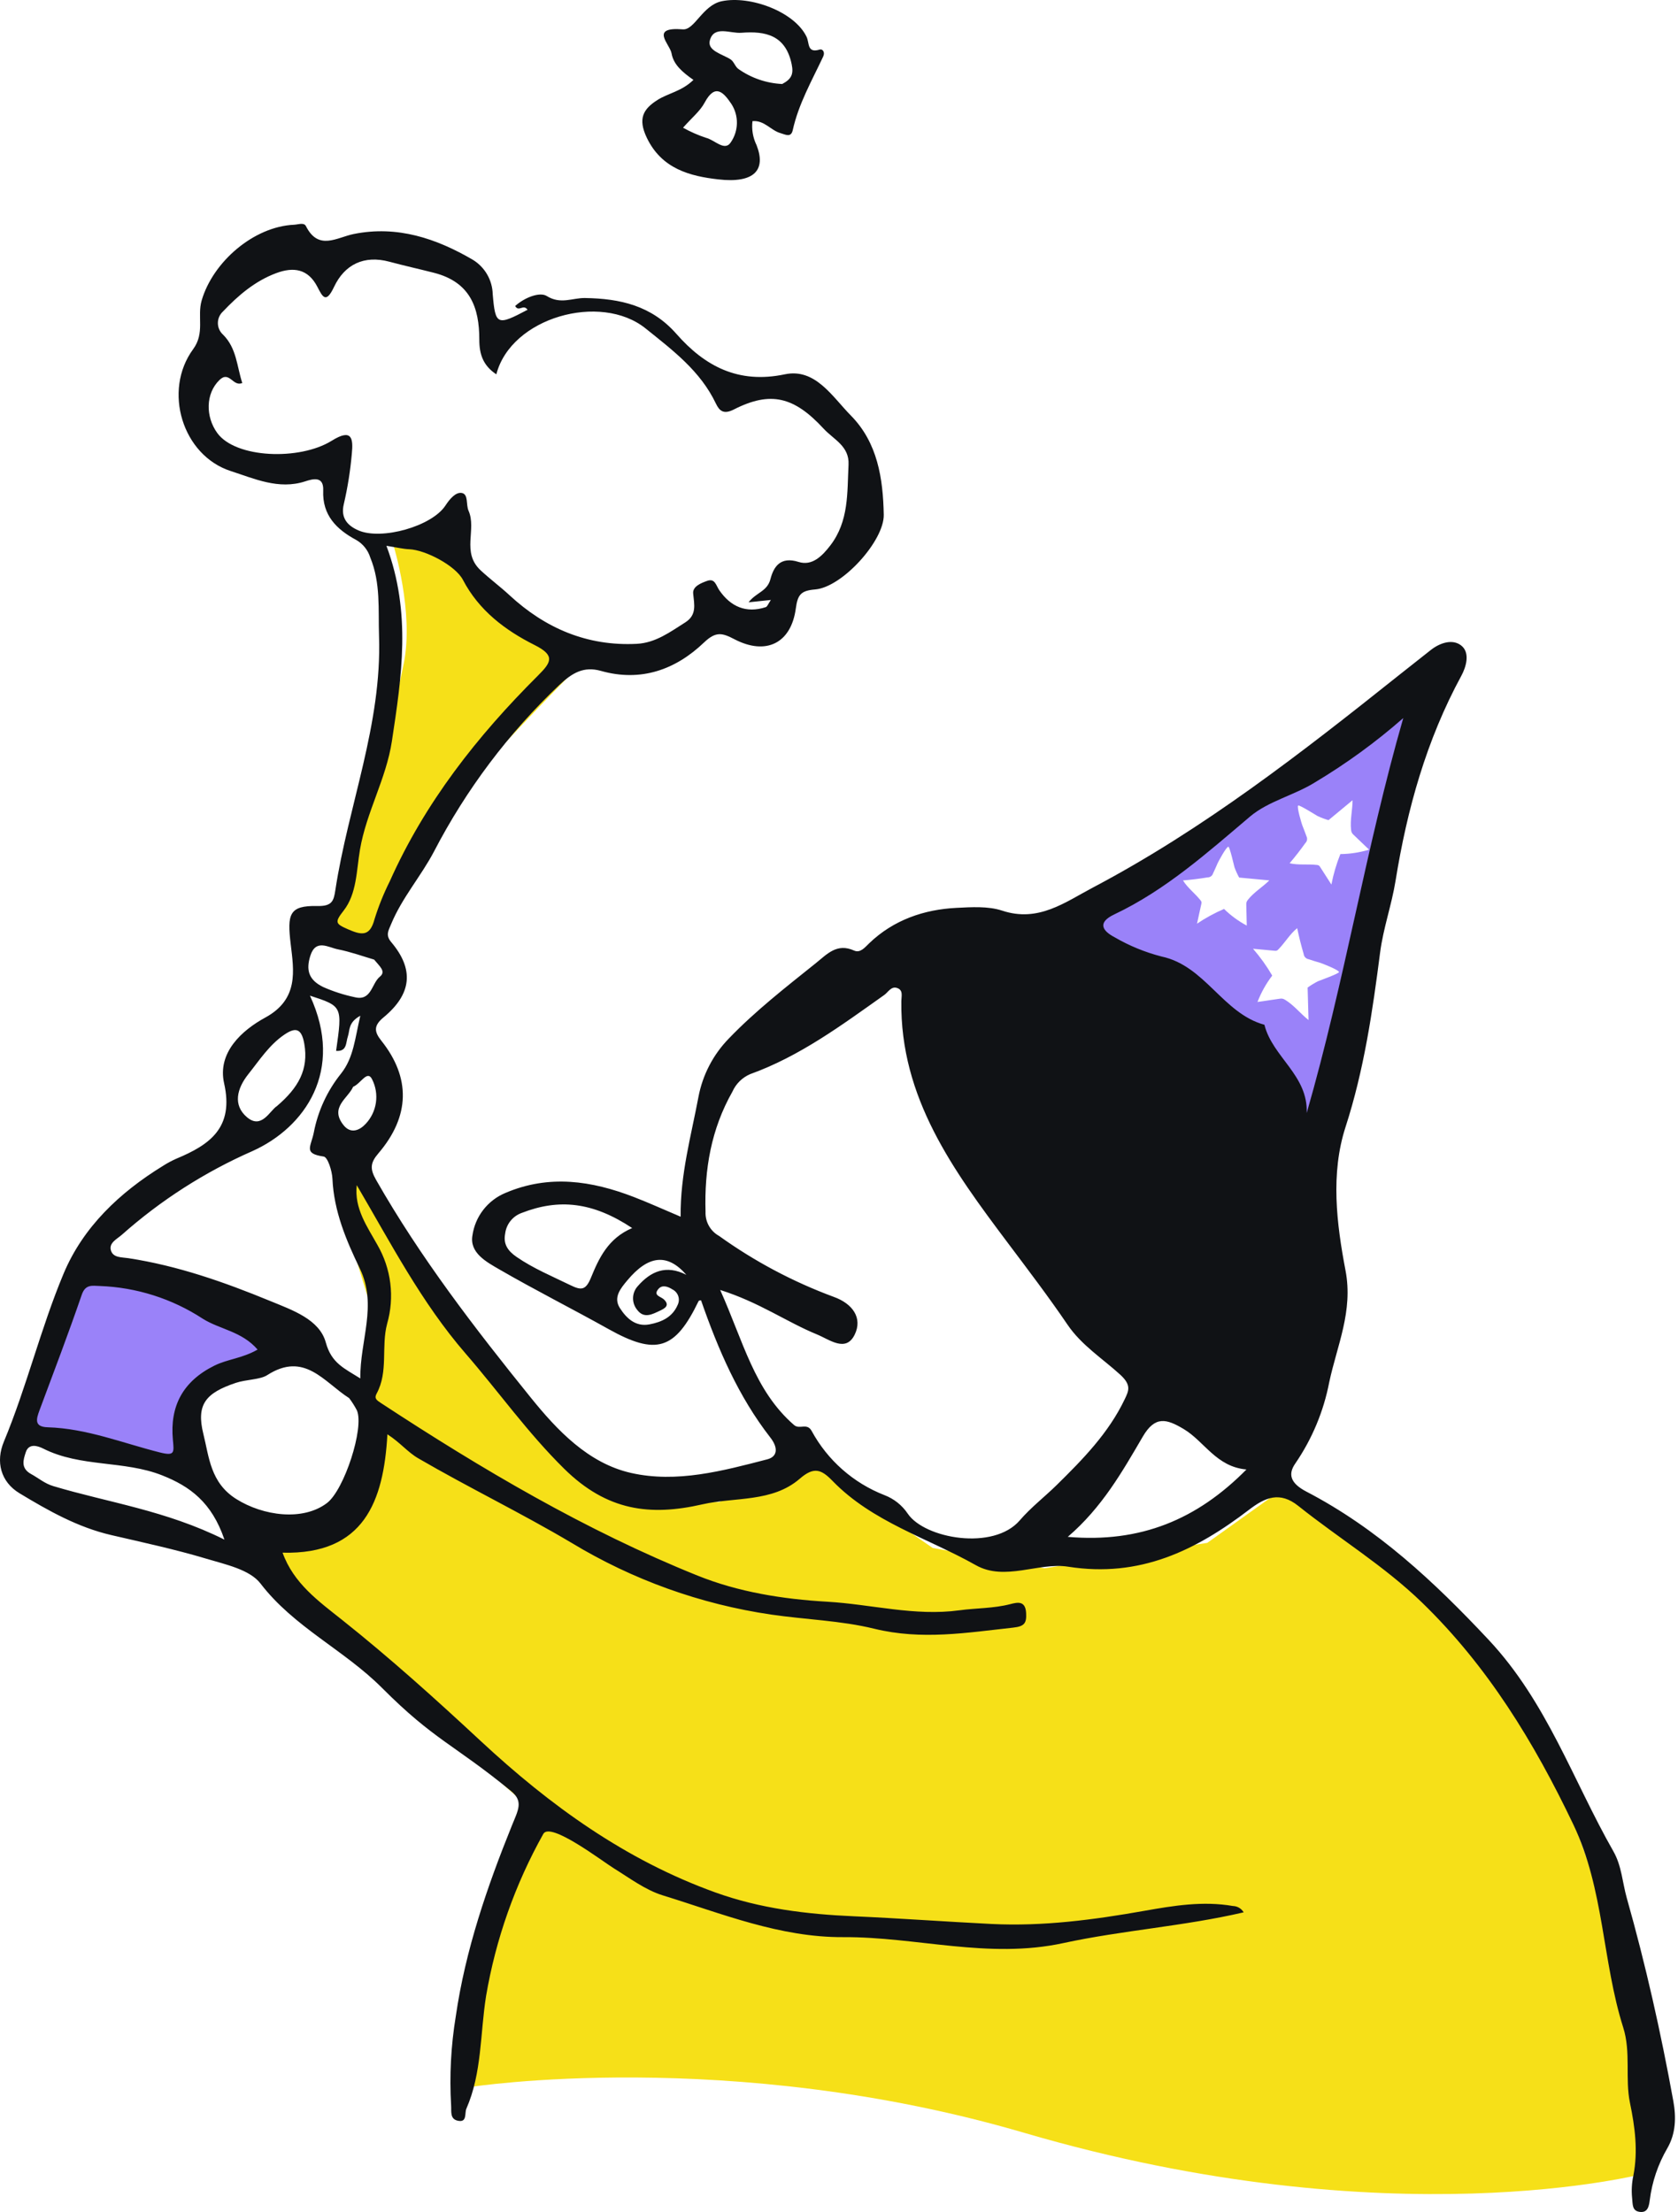 <svg width="330" height="435" viewBox="0 0 330 435" fill="none" xmlns="http://www.w3.org/2000/svg">
<g clip-path="url(#clip0)">
<path d="M210.421 181.371L259.421 223.371L280.421 135.371L210.421 181.371ZM245.453 176.879C245.313 177.036 245.206 177.219 245.139 177.418C245.1 177.587 245.087 177.76 245.099 177.932C245.13 179.286 245.16 180.641 245.191 181.996C243.553 181.123 242.048 180.021 240.721 178.723C238.864 179.52 237.085 180.489 235.409 181.618C235.69 180.333 235.971 179.048 236.251 177.763C236.292 177.626 236.301 177.482 236.277 177.341C236.239 177.222 236.175 177.112 236.092 177.019C235.011 175.659 233.565 174.595 232.648 173.119C234.267 172.987 235.879 172.788 237.483 172.52C237.719 172.524 237.951 172.452 238.143 172.314C238.336 172.177 238.479 171.981 238.551 171.756C238.873 171.078 239.18 170.394 239.474 169.703C239.576 169.462 241.204 166.417 241.581 166.496C241.861 166.555 242.693 170.239 242.779 170.534C243.033 171.229 243.338 171.904 243.694 172.553L249.626 173.111C248.291 174.43 246.626 175.413 245.453 176.879H245.453ZM259.187 192.946C258.481 193.306 257.803 193.72 257.159 194.183L257.341 200.571C255.762 199.323 254.498 197.679 252.784 196.622C252.599 196.494 252.389 196.404 252.168 196.358C251.984 196.339 251.798 196.348 251.617 196.384C250.179 196.594 248.741 196.803 247.302 197.013C248.017 195.155 248.993 193.409 250.201 191.827C249.11 189.954 247.845 188.188 246.424 186.551C247.829 186.682 249.233 186.813 250.638 186.943C250.789 186.969 250.944 186.959 251.09 186.916C251.212 186.859 251.321 186.777 251.409 186.676C252.715 185.348 253.658 183.669 255.109 182.5C255.462 184.206 255.885 185.895 256.38 187.568C256.407 187.82 256.514 188.057 256.685 188.244C256.857 188.431 257.085 188.557 257.334 188.605C258.097 188.859 258.866 189.096 259.639 189.318C259.91 189.396 263.364 190.73 263.329 191.141C263.303 191.448 259.491 192.815 259.187 192.946ZM261.835 173.925C261.102 172.782 260.37 171.64 259.637 170.498C259.567 170.368 259.468 170.256 259.348 170.171C259.233 170.112 259.107 170.078 258.978 170.072C257.197 169.867 255.366 170.146 253.62 169.739C254.705 168.461 255.735 167.139 256.71 165.774C256.886 165.605 257.002 165.383 257.042 165.142C257.082 164.901 257.043 164.654 256.932 164.437C256.672 163.708 256.397 162.984 256.108 162.266C256.006 162.015 254.972 158.606 255.305 158.389C255.553 158.228 258.847 160.308 259.126 160.461C259.817 160.783 260.533 161.053 261.265 161.266L266 157.345C265.989 159.282 265.491 161.214 265.705 163.139C265.717 163.356 265.773 163.568 265.869 163.762C265.964 163.913 266.081 164.049 266.215 164.165C267.226 165.132 268.236 166.098 269.247 167.064C267.415 167.622 265.513 167.916 263.598 167.937C262.824 169.873 262.234 171.878 261.835 173.925V173.925Z" fill="#9A82F9"/>
<path d="M18.421 249.371L12.421 254.371L3.421 281.371L35.421 289.371V276.371L43.421 269.371L56.421 264.371L18.421 249.371Z" fill="#9A82F9"/>
<path d="M77.421 107.371C77.421 107.371 81.421 120.371 79.421 130.371C77.421 140.371 68.421 175.371 68.421 175.371L63.421 180.371L65.421 184.371L73.421 187.371C73.421 187.371 83.421 163.371 94.421 151.371C105.421 139.371 115.421 129.371 115.421 129.371L96.421 115.371L89.421 106.371L77.421 107.371Z" fill="#F6E018"/>
<path d="M69.421 227.371L66.433 235.743L72.421 255.371L74.421 259.371L69.421 295.371L50.421 306.371L73.421 328.371L107.421 358.371L97.421 378.371L92.421 410.371C92.421 410.371 143.421 402.371 201.421 419.371C273.668 440.547 323.421 427.371 323.421 427.371V397.371L302.421 338.371L272.421 306.371L251.421 293.371L237.421 303.371L205.421 308.371L183.421 304.371L157.421 286.371L141.421 295.371L127.421 294.371L109.421 285.371L69.421 227.371Z" fill="#F6E018"/>
<path d="M103.751 60.909C102.922 59.701 102.019 61.436 101.313 60.169C103.112 58.533 106.125 57.333 107.522 58.204C110.259 59.911 112.575 58.563 115.028 58.6C121.935 58.706 128.122 60.072 133.027 65.655C138.592 71.989 145.181 75.528 154.342 73.602C160.35 72.34 163.688 78.014 167.329 81.701C172.592 87.032 173.664 94.084 173.801 101.215C173.899 106.324 165.64 115.466 160.302 115.903C157.492 116.133 156.872 116.935 156.506 119.645C155.581 126.492 150.646 128.915 144.464 125.705C142.075 124.465 140.824 124.064 138.447 126.337C132.872 131.666 126.066 134.145 118.172 131.915C114.816 130.966 112.537 132.291 109.964 134.719C99.999 144.181 91.68 155.237 85.351 167.434C82.787 172.306 79.072 176.515 76.934 181.674C76.394 182.976 75.77 183.864 76.942 185.251C81.457 190.592 81.011 195.429 75.428 200.046C73.462 201.672 73.574 202.853 74.985 204.621C80.792 211.9 80.659 219.482 74.406 226.789C72.819 228.644 72.725 229.828 73.965 232.004C82.677 247.289 93.378 261.184 104.373 274.794C109.557 281.21 115.67 287.716 124.11 289.624C133.088 291.653 142.13 289.221 150.906 286.941C152.833 286.441 153.147 284.778 151.49 282.649C145.214 274.592 141.227 265.326 137.873 255.691C137.941 255.673 137.469 255.662 137.384 255.837C132.751 265.455 129.031 266.563 119.672 261.332C112.545 257.348 105.241 253.675 98.177 249.586C95.672 248.136 92.309 246.341 92.91 242.922C93.173 241.084 93.91 239.346 95.049 237.88C96.188 236.414 97.689 235.27 99.404 234.56C108.01 230.894 116.354 232.164 124.668 235.369C127.58 236.492 130.426 237.788 133.855 239.238C133.766 230.951 135.919 223.364 137.364 215.66C138.185 211.344 140.256 207.366 143.32 204.218C148.563 198.761 154.543 194.115 160.438 189.387C162.657 187.608 164.589 185.383 167.965 186.904C169.179 187.451 170.076 186.303 170.948 185.465C175.73 180.87 181.756 178.825 188.102 178.511C191.001 178.368 194.326 178.141 197.083 179.056C204.217 181.421 209.426 177.419 215 174.479C236.709 163.027 255.962 148.026 275.059 132.805C277.157 131.133 279.262 129.47 281.374 127.816C283.207 126.371 285.645 125.599 287.341 126.904C289.207 128.339 288.294 131.214 287.396 132.867C280.525 145.511 276.728 159.076 274.454 173.183C273.689 177.926 272.028 182.536 271.416 187.289C269.923 198.888 268.257 210.361 264.619 221.595C261.647 230.772 262.851 240.571 264.614 249.817C266.142 257.833 262.944 264.559 261.411 271.78C260.309 277.5 258.043 282.932 254.752 287.739C253.241 289.883 253.778 291.657 256.916 293.291C270.818 300.525 282.02 310.969 292.768 322.443C304.235 334.686 309.335 350.066 317.297 364.029C318.932 366.894 319.061 370.143 319.927 373.202C323.649 386.352 326.639 399.674 329.078 413.12C329.66 416.325 329.573 419.513 327.898 422.409C326.07 425.544 324.895 429.016 324.443 432.617C324.288 433.843 324.028 435.147 322.439 434.914C320.935 434.693 321.115 433.415 320.974 432.176C320.826 430.702 320.911 429.213 321.226 427.766C322.155 422.962 321.555 418.311 320.549 413.456C319.562 408.696 320.774 403.547 319.228 398.668C315.086 385.592 315.485 371.472 309.421 358.758C301.724 342.616 292.57 327.616 279.648 315.094C272.215 307.891 263.369 302.524 255.334 296.109C251.671 293.185 248.808 294.433 245.659 296.843C235.176 304.866 224.155 310.279 210.06 308.055C204.284 307.144 197.618 310.974 191.921 307.762C182.428 302.408 171.568 299.274 163.727 291.187C161.487 288.876 160.052 288.367 157.29 290.753C151.854 295.448 144.578 294.326 138.116 295.799C127.891 298.132 119.402 297.122 110.949 288.794C103.747 281.698 98.08 273.658 91.585 266.166C82.891 256.137 76.841 244.411 70.159 233.033C69.638 237.646 72.239 241.205 74.219 244.778C75.564 247.099 76.427 249.667 76.756 252.329C77.086 254.991 76.875 257.692 76.137 260.271C74.922 264.793 76.424 269.689 74.067 274.019C73.551 274.967 74.064 275.315 74.913 275.872C94.744 288.877 115.129 300.919 137.164 309.8C145.226 313.049 153.95 314.439 162.692 314.943C171.354 315.442 179.868 317.83 188.681 316.63C191.997 316.178 195.388 316.271 198.681 315.418C200.13 315.044 201.661 314.702 201.8 317.167C201.913 319.168 201.449 319.795 199.265 320.034C190.155 321.031 181.263 322.54 171.924 320.251C165.396 318.651 158.424 318.457 151.656 317.47C137.763 315.431 124.418 310.637 112.405 303.369C102.572 297.532 92.181 292.519 82.247 286.74C80.15 285.519 78.728 283.661 76.189 282.025C75.444 295.234 71.586 305.697 55.575 305.301C57.728 311.329 62.679 314.863 67.297 318.533C76.756 326.05 85.717 334.135 94.549 342.342C108.201 355.027 123.007 365.739 140.708 372.114C149.516 375.285 158.651 376.389 167.88 376.792C176.946 377.188 185.995 377.86 195.048 378.308C205.087 378.804 215.111 377.486 225.033 375.726C230.798 374.704 236.575 373.752 242.463 374.771C242.893 374.781 243.314 374.901 243.685 375.119C244.056 375.337 244.365 375.647 244.582 376.018C232.853 378.754 220.771 379.54 209.106 382.066C194.359 385.259 180.261 380.816 165.862 380.896C153.357 380.966 141.985 376.268 130.369 372.69C126.935 371.632 123.86 369.308 120.737 367.376C118.413 365.938 108.189 358.114 106.844 360.604C101.298 370.513 97.491 381.3 95.589 392.495C94.415 399.869 94.797 407.594 91.716 414.632C91.334 415.503 91.939 417.461 89.95 416.972C88.45 416.603 88.803 415.085 88.717 413.968C88.376 408.111 88.685 402.235 89.638 396.446C91.53 383.418 95.784 371.04 100.686 358.914C101.899 355.912 102.981 354.195 100.506 352.171C89.212 342.934 85.394 342.179 75.13 331.889C67.655 324.395 57.813 319.952 51.235 311.37C49.127 308.619 44.354 307.618 40.597 306.491C34.441 304.644 28.131 303.29 21.861 301.835C15.293 300.312 9.504 297.038 3.847 293.623C0.103 291.363 -0.869 287.39 0.76 283.475C5.261 272.659 7.995 261.207 12.498 250.45C16.344 241.263 23.529 234.48 32.04 229.25C32.889 228.706 33.779 228.228 34.702 227.821C41.282 225.081 46.04 221.727 44.077 213.02C42.712 206.965 47.563 202.594 52.169 200.082C58.793 196.471 57.793 190.876 57.168 185.624C56.473 179.783 56.828 178.024 62.386 178.148C65.314 178.213 65.627 177.153 65.948 175.041C68.489 158.363 75.121 142.484 74.541 125.092C74.364 119.775 74.892 114.667 72.817 109.623C72.369 108.18 71.397 106.956 70.092 106.193C66.206 104.111 63.36 101.333 63.563 96.427C63.681 93.558 61.539 94.153 60.018 94.649C54.805 96.351 49.963 94.095 45.413 92.634C35.86 89.566 31.997 76.83 37.98 68.664C40.341 65.442 38.736 62.246 39.66 59.077C41.867 51.51 49.869 44.55 57.837 44.19C58.673 44.152 59.774 43.684 60.169 44.468C62.643 49.368 66.235 46.683 69.569 46.012C78.128 44.288 85.825 46.884 93.046 51.115C94.195 51.83 95.149 52.819 95.822 53.994C96.495 55.169 96.865 56.493 96.9 57.846C97.419 63.985 97.767 64.071 103.751 60.909ZM147.22 118.427C148.718 116.478 150.886 116.314 151.517 113.871C152.146 111.435 153.477 109.362 157.046 110.489C159.669 111.317 161.629 109.424 163.298 107.245C166.971 102.451 166.6 96.872 166.874 91.375C167.057 87.707 163.969 86.448 161.971 84.285C156.19 78.026 151.571 76.821 144.329 80.512C142.342 81.524 141.498 80.839 140.786 79.344C137.735 72.939 132.327 68.894 126.961 64.579C118.116 57.468 100.496 62.409 97.612 73.605C95.002 71.883 94.259 69.65 94.262 66.779C94.269 60.462 92.458 55.462 85.353 53.641C82.441 52.895 79.495 52.248 76.59 51.464C71.575 50.11 67.768 52.027 65.704 56.394C64.098 59.794 63.451 58.398 62.406 56.38C60.572 52.843 57.715 52.445 54.333 53.702C50.159 55.254 46.856 58.079 43.855 61.243C43.538 61.532 43.284 61.885 43.11 62.278C42.937 62.671 42.848 63.096 42.849 63.525C42.85 63.955 42.94 64.379 43.115 64.772C43.291 65.164 43.546 65.516 43.865 65.803C46.555 68.48 46.574 72.039 47.647 75.303C45.815 76.13 45.123 72.813 43.165 74.714C40.4 77.397 40.415 81.948 42.724 85.137C46.323 90.108 58.911 90.601 65.254 86.653C69.227 84.18 69.486 86.208 69.191 89.218C68.899 92.552 68.373 95.86 67.615 99.119C66.925 101.949 68.479 103.414 70.479 104.288C75.018 106.27 84.927 103.499 87.607 99.395C88.506 98.018 89.652 96.736 90.805 96.929C92.161 97.158 91.62 99.246 92.139 100.411C93.79 104.117 90.699 108.583 94.519 112.141C96.346 113.843 98.36 115.335 100.191 117.029C107.214 123.53 115.488 127.093 125.235 126.595C128.925 126.407 131.778 124.27 134.747 122.393C137.062 120.93 136.542 118.919 136.321 116.707C136.181 115.306 137.876 114.641 139.078 114.215C140.622 113.668 140.805 115.112 141.471 116.074C143.682 119.269 146.717 120.65 150.599 119.379C150.91 119.277 151.076 118.731 151.599 117.97C149.845 118.153 148.562 118.287 147.22 118.427ZM141.632 253.642C146.179 263.746 148.342 273.396 156.154 280.195C157.252 281.151 158.702 279.698 159.618 281.357C162.752 287.134 167.835 291.612 173.962 293.993C175.818 294.706 177.409 295.974 178.518 297.625C181.859 302.552 195.392 304.951 200.545 298.951C202.727 296.411 205.438 294.333 207.838 291.974C212.98 286.917 218.026 281.759 221.183 275.143C221.985 273.465 222.55 272.348 220.301 270.296C216.824 267.122 212.701 264.526 209.945 260.473C206.207 254.973 202.17 249.674 198.174 244.354C187.497 230.139 177.005 215.855 177.26 196.838C177.273 195.851 177.669 194.685 176.419 194.264C175.255 193.871 174.678 195.089 173.906 195.636C165.542 201.565 157.3 207.69 147.515 211.211C145.964 211.881 144.723 213.109 144.038 214.652C139.864 222.01 138.499 229.944 138.754 238.29C138.714 239.249 138.942 240.199 139.413 241.035C139.883 241.872 140.578 242.559 141.419 243.022C148.362 248.006 155.943 252.035 163.958 254.999C167.704 256.339 169.671 259.17 168.088 262.419C166.348 265.993 163.163 263.405 160.633 262.37C154.684 259.934 149.358 256.08 141.632 253.642ZM275.97 141.192C270.582 145.919 264.775 150.147 258.623 153.824C254.541 156.375 249.424 157.522 245.835 160.557C237.416 167.679 229.228 175.017 219.161 179.785C215.629 181.457 216.937 183.094 219.18 184.278C222.069 185.96 225.176 187.237 228.413 188.073C237.028 189.886 240.462 199.258 248.667 201.5C250.232 207.826 257.28 211.406 256.979 218.855C264.434 193.032 268.605 166.774 275.97 141.192V141.192ZM70.863 271.04C70.762 263.592 74.268 256.674 70.775 249.453C68.085 243.892 65.664 238.162 65.377 231.777C65.308 230.232 64.456 227.529 63.66 227.411C59.622 226.815 61.126 225.568 61.712 222.692C62.524 218.441 64.368 214.455 67.081 211.083C69.559 207.954 69.809 204.145 70.862 199.724C68.43 201.057 68.824 202.598 68.42 203.769C67.986 205.029 68.282 206.787 66.097 206.632C67.35 197.853 67.35 197.853 60.956 195.775C67.782 210.511 59.976 221.689 49.636 226.339C40.279 230.45 31.621 235.997 23.976 242.78C23.044 243.615 21.373 244.359 21.814 245.865C22.245 247.335 23.917 247.189 25.256 247.394C34.943 248.874 44.119 252.097 53.129 255.807C57.488 257.602 62.83 259.414 64.076 263.979C65.192 268.069 67.738 269.068 70.863 271.04ZM75.994 107.321C80.935 120.46 78.986 133.097 77.069 145.748C75.948 153.144 72.045 159.695 70.792 167.068C70.096 171.167 70.186 175.732 67.563 179.077C65.778 181.354 65.98 181.643 68.372 182.694C71.047 183.869 72.737 184.244 73.656 180.734C74.453 178.172 75.457 175.68 76.658 173.281C83.576 157.783 93.887 144.703 105.811 132.827C108.421 130.228 109.237 128.887 105.136 126.831C99.351 123.932 94.185 120.036 91.037 114.01C89.579 111.218 83.663 108.114 80.465 107.996C79.301 107.953 78.147 107.657 75.994 107.321ZM50.658 265.364C47.569 261.772 43.249 261.409 39.894 259.308C33.853 255.357 26.849 253.129 19.635 252.863C18.183 252.83 16.813 252.443 16.077 254.586C13.463 262.194 10.598 269.717 7.786 277.256C7.131 279.013 6.656 280.563 9.385 280.644C17.045 280.872 24.125 283.75 31.422 285.586C34.41 286.338 34.234 285.619 33.999 283.079C33.39 276.506 35.941 271.604 42.168 268.518C44.753 267.237 47.645 267.098 50.658 265.364ZM68.669 274.913C63.681 271.732 59.881 265.672 52.544 270.393C51.141 271.296 48.4 271.23 46.369 271.912C40.462 273.894 38.545 276.145 39.999 281.976C41.123 286.483 41.371 291.543 46.46 294.746C51.731 298.062 59.554 299.145 64.305 295.538C67.694 292.966 71.679 280.741 70.187 277.312C69.748 276.472 69.24 275.669 68.669 274.913L68.669 274.913ZM209.991 302.19C224.313 303.426 235.421 298.77 245.129 288.941C239.19 288.417 236.871 283.43 232.806 280.999C229.412 278.97 227.165 278.341 224.742 282.482C220.708 289.375 216.745 296.4 209.991 302.19L209.991 302.19ZM44.138 302.733C41.647 295.371 37.325 292.251 31.9 290.1C24.368 287.114 15.869 288.551 8.5 284.83C7.396 284.273 5.654 283.743 5.071 285.548C4.602 287.001 3.998 288.685 6.128 289.844C7.568 290.627 8.769 291.696 10.462 292.204C21.275 295.449 32.588 296.972 44.138 302.733ZM124.326 241.469C116.587 236.344 109.955 235.626 102.578 238.504C101.714 238.816 100.953 239.362 100.382 240.082C99.811 240.802 99.452 241.667 99.345 242.58C98.955 244.588 99.823 245.931 101.603 247.154C104.936 249.444 108.61 250.959 112.198 252.711C114.304 253.739 115.195 253.722 116.212 251.247C117.78 247.432 119.548 243.515 124.326 241.469L124.326 241.469ZM54.467 217.482C58.661 213.899 60.734 210.306 59.839 205.214C59.287 202.071 58.035 201.995 55.881 203.467C52.941 205.475 51.038 208.451 48.86 211.179C46.593 214.017 45.751 217.287 48.575 219.679C51.45 222.113 53.048 218.393 54.467 217.482ZM73.579 188.686C71.492 188.077 68.999 187.168 66.428 186.659C64.546 186.286 62.083 184.558 61.022 187.956C60.163 190.706 60.662 192.679 63.58 194.087C65.556 194.957 67.615 195.621 69.727 196.069C73.076 196.917 73.052 193.38 74.713 192.036C75.983 191.008 74.637 189.994 73.579 188.686H73.579ZM134.982 250.668C131.226 246.361 127.49 246.818 123.347 251.783C122.056 253.332 120.562 255.104 121.906 257.198C123.19 259.198 124.986 260.926 127.719 260.41C130.091 259.962 132.244 259.013 133.279 256.563C133.54 256.024 133.577 255.403 133.383 254.836C133.189 254.27 132.78 253.802 132.243 253.535C131.373 252.974 130.238 252.555 129.484 253.448C128.377 254.758 129.964 254.91 130.589 255.524C131.743 256.657 130.82 257.237 129.841 257.694C128.309 258.41 126.662 259.358 125.31 257.556C124.762 256.892 124.473 256.053 124.497 255.193C124.521 254.333 124.855 253.51 125.438 252.878C127.97 249.984 131.004 248.625 134.982 250.668ZM69.445 213.696C68.454 215.968 64.756 217.728 67.564 221.24C68.978 223.008 70.707 222.283 71.922 220.976C73.005 219.821 73.707 218.361 73.93 216.793C74.154 215.226 73.89 213.627 73.173 212.215C72.242 210.318 70.979 213.053 69.445 213.696Z" fill="#101215"/>
<path d="M136.373 15.712C134.176 14.169 132.456 12.701 132.068 10.489C131.749 8.674 127.665 5.243 134.293 5.772C136.599 5.956 138.161 1.029 141.943 0.239C147.531 -0.928 156.284 2.299 158.633 7.262C159.205 8.47 158.689 10.524 161.23 9.739C161.73 9.585 162.314 10.215 161.891 11.117C159.674 15.848 157.051 20.408 155.904 25.591C155.561 27.139 154.448 26.444 153.508 26.183C151.588 25.65 150.32 23.605 147.984 23.822C147.79 25.438 148.069 27.075 148.785 28.536C150.702 33.423 148.362 36.097 141.208 35.266C135.781 34.635 130.141 33.257 127.191 27.062C125.422 23.345 126.469 21.449 129.307 19.653C131.416 18.318 134.069 17.96 136.373 15.712ZM153.832 16.518C155.724 15.519 156.078 14.511 155.693 12.638C154.523 6.941 150.589 6.061 145.801 6.445C143.62 6.621 140.443 4.953 139.609 7.908C139.021 9.988 142.044 10.62 143.683 11.682C144.346 12.111 144.6 13.17 145.263 13.597C147.786 15.361 150.757 16.374 153.832 16.518V16.518ZM134.33 25.11C135.765 25.912 137.272 26.576 138.832 27.096C140.494 27.466 142.488 29.829 143.692 28.024C144.468 26.916 144.896 25.602 144.922 24.25C144.947 22.898 144.568 21.568 143.833 20.432C142.347 18.246 140.673 16.248 138.573 20.182C137.677 21.861 136.054 23.153 134.33 25.11Z" fill="#101215"/>
</g>
<defs>
<clipPath id="clip0">
<rect width="329.404" height="434.941" fill="white"/>
</clipPath>
</defs>
</svg>
